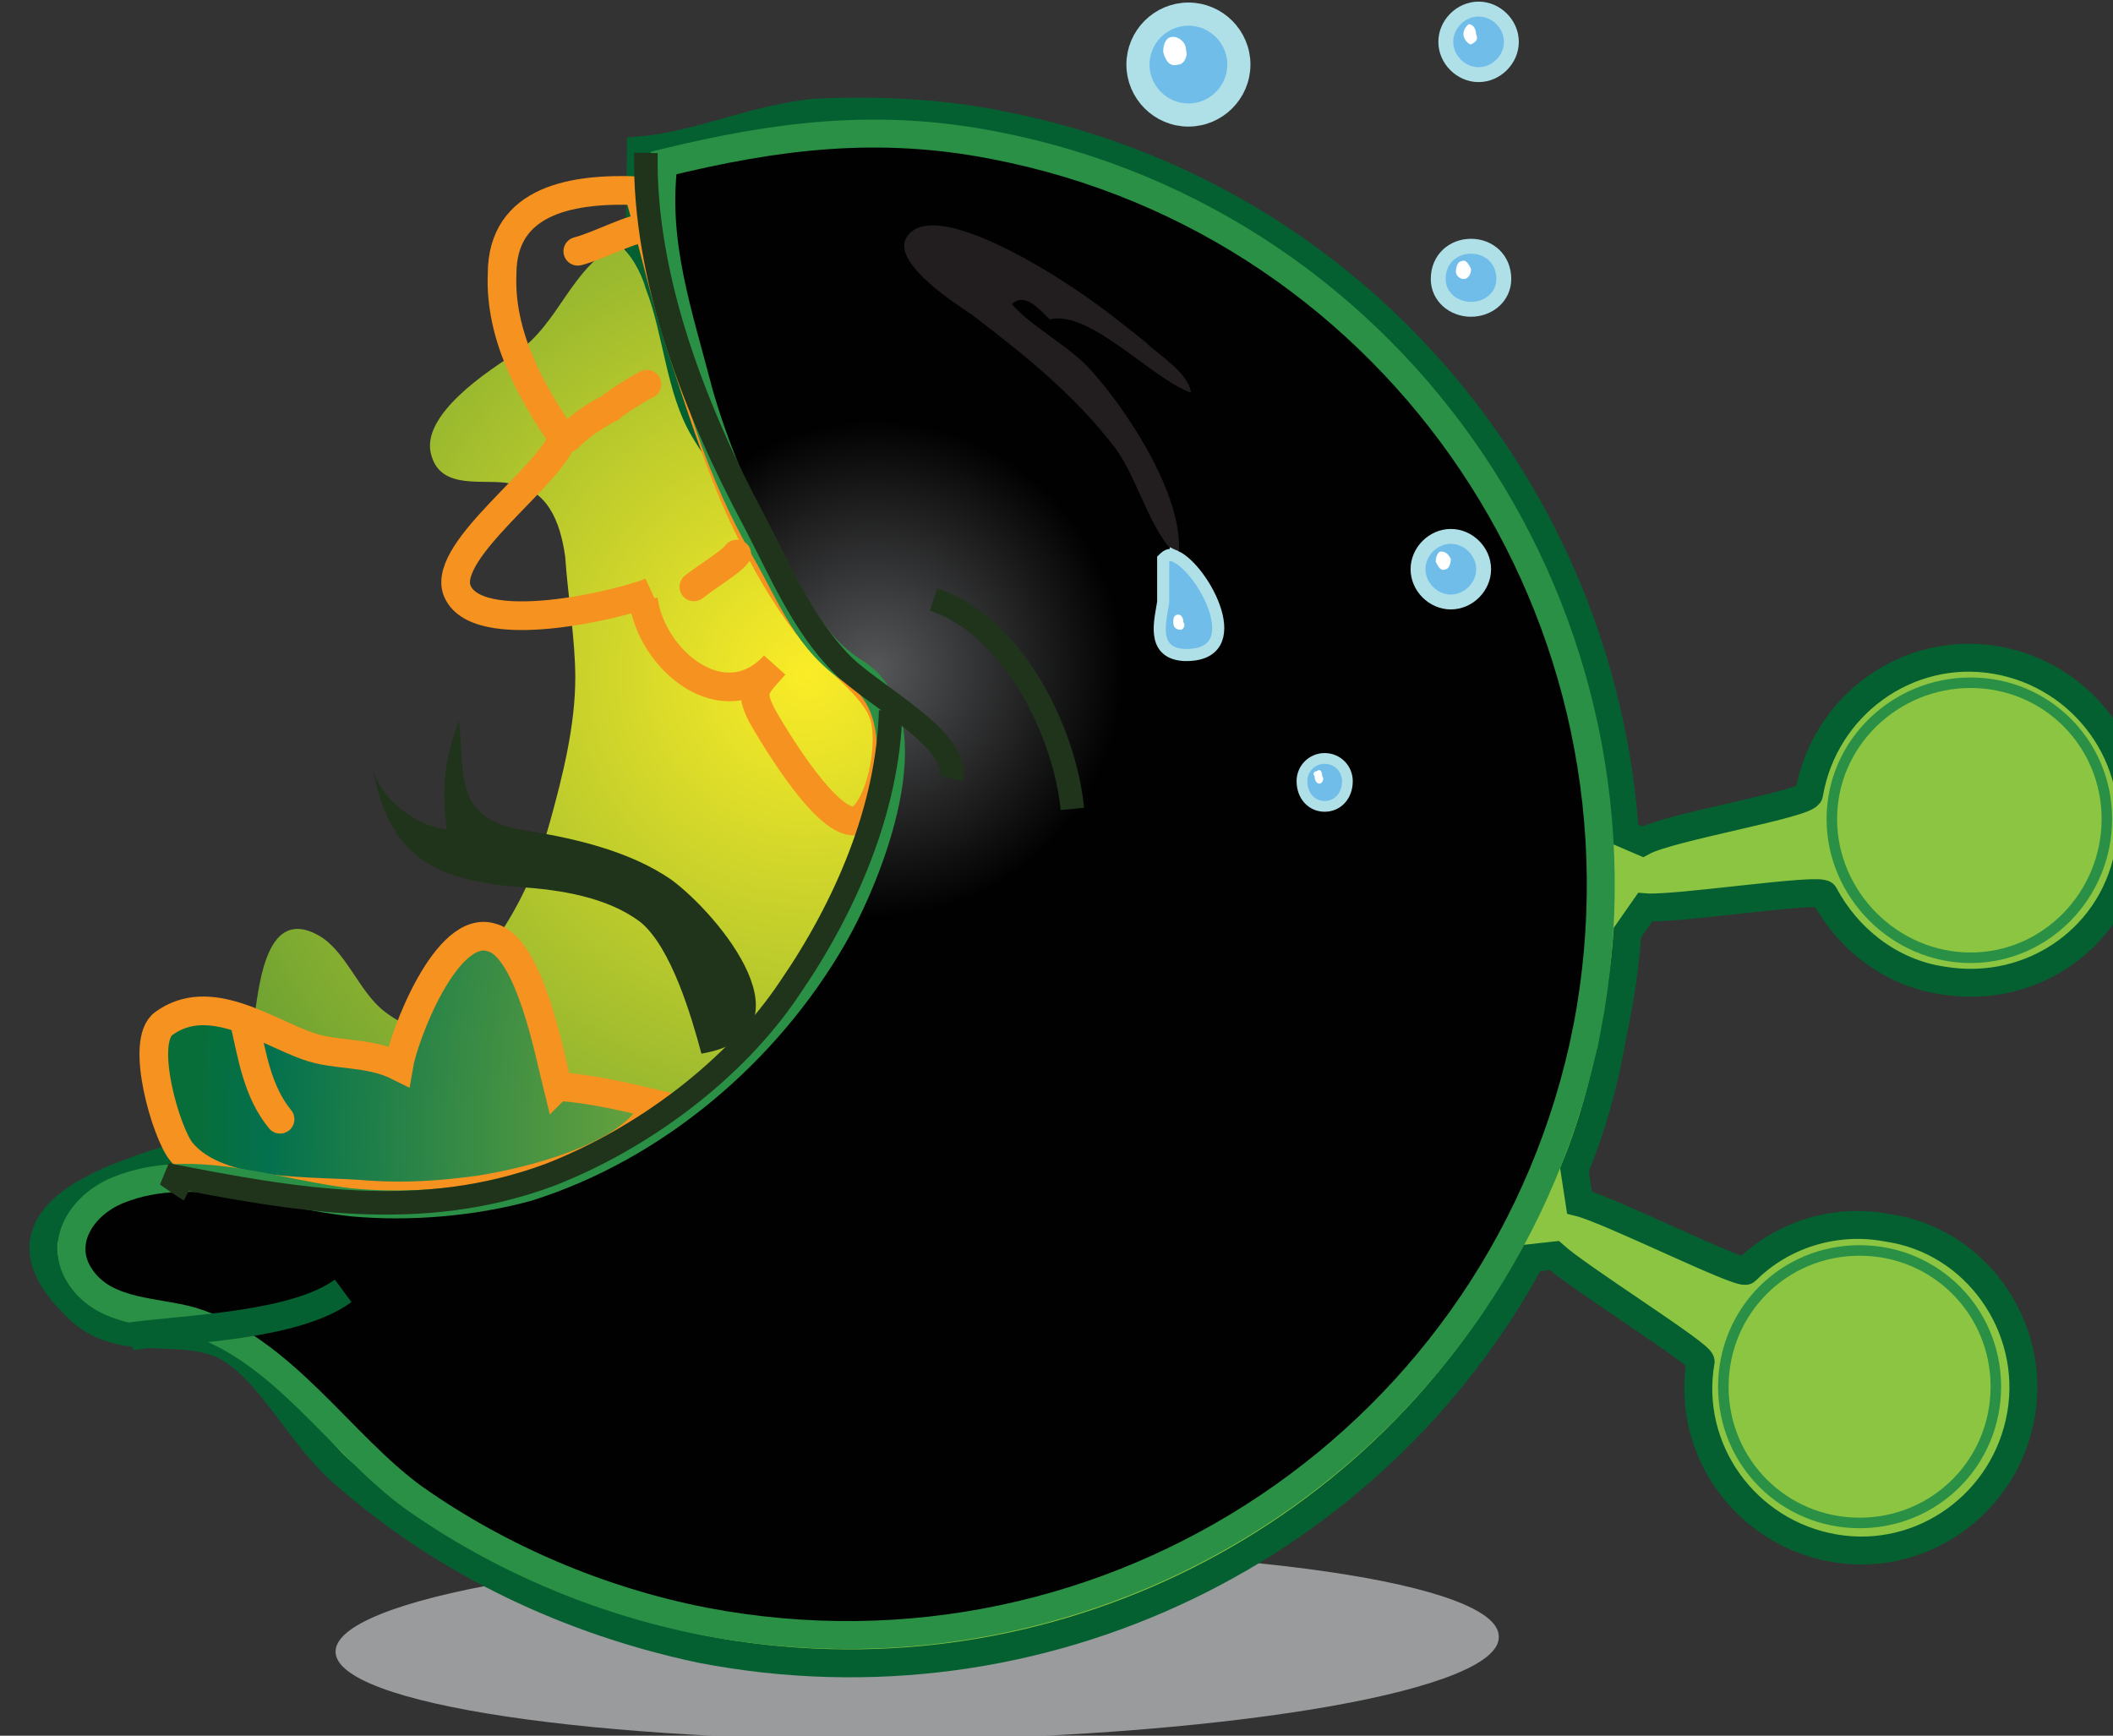 <?xml version="1.0" encoding="UTF-8" standalone="no"?>
<!-- Created with Inkscape (http://www.inkscape.org/) -->

<svg
   width="52.509mm"
   height="43.134mm"
   viewBox="0 0 52.509 43.134"
   version="1.1"
   id="svg5992"
   inkscape:version="1.2.1 (9c6d41e410, 2022-07-14, custom)"
   sodipodi:docname="9.svg"
   xmlns:inkscape="http://www.inkscape.org/namespaces/inkscape"
   xmlns:sodipodi="http://sodipodi.sourceforge.net/DTD/sodipodi-0.dtd"
   xmlns="http://www.w3.org/2000/svg"
   xmlns:svg="http://www.w3.org/2000/svg">
  <rect x="0" y="0" width="52.509" height="43.134" fill="#333333" stroke="none"/>
  <sodipodi:namedview
     id="namedview5994"
     pagecolor="#505050"
     bordercolor="#ffffff"
     borderopacity="1"
     inkscape:showpageshadow="0"
     inkscape:pageopacity="0"
     inkscape:pagecheckerboard="1"
     inkscape:deskcolor="#505050"
     inkscape:document-units="mm"
     showgrid="false"
     inkscape:zoom="0.91647663"
     inkscape:cx="64.376983"
     inkscape:cy="-12.002488"
     inkscape:current-layer="layer1" />
  <defs
     id="defs5989">
    <radialGradient
       id="SVGID_118_"
       cx="-1737.379"
       cy="1352.75"
       r="76.253"
       gradientTransform="matrix(1.347,0,0,-1.347,2475.104,1953.579)"
       gradientUnits="userSpaceOnUse">
			<stop
   offset="0"
   style="stop-color:#FFF100"
   id="stop1716" />

			<stop
   offset="0.922"
   style="stop-color:#006E3A"
   id="stop1718" />

			<stop
   offset="1"
   style="stop-color:#005C36"
   id="stop1720" />

		</radialGradient>
    <radialGradient
       id="SVGID_119_"
       cx="-28975.201"
       cy="216694.47"
       r="9004656"
       gradientTransform="matrix(1.347,0,0,-1.347,2471.071,2080.593)"
       gradientUnits="userSpaceOnUse">
			<stop
   offset="0"
   style="stop-color:#FFF100"
   id="stop1725" />

			<stop
   offset="1"
   style="stop-color:#006E3A"
   id="stop1727" />

		</radialGradient>
    <radialGradient
       id="SVGID_120_"
       cx="-24072.584"
       cy="213092.28"
       r="8834610"
       gradientTransform="matrix(1.347,0,0,-1.347,2389.36,2050.266)"
       gradientUnits="userSpaceOnUse">
			<stop
   offset="0"
   style="stop-color:#FFF100"
   id="stop1732" />

			<stop
   offset="1"
   style="stop-color:#006E3A"
   id="stop1734" />

		</radialGradient>
    <radialGradient
       id="SVGID_112_"
       cx="-893.477"
       cy="1309.47"
       r="70.514"
       gradientTransform="matrix(1.347,0,0,-1.347,1798.237,1918.416)"
       gradientUnits="userSpaceOnUse">
		<stop
   offset="0"
   style="stop-color:#FFF100"
   id="stop1614" />

		<stop
   offset="1"
   style="stop-color:#006E3A"
   id="stop1616" />

	</radialGradient>
    <radialGradient
       id="SVGID_113_"
       cx="-974.059"
       cy="1466.622"
       r="12.85"
       gradientTransform="matrix(1.349,0,0,-1.349,1867.437,2047.622)"
       gradientUnits="userSpaceOnUse">
		<stop
   offset="0"
   style="stop-color:#FFF100"
   id="stop1621" />

		<stop
   offset="1"
   style="stop-color:#006E3A"
   id="stop1623" />

	</radialGradient>
    <radialGradient
       id="SVGID_114_"
       cx="-874.622"
       cy="1466.742"
       r="12.851"
       gradientTransform="matrix(1.349,0,0,-1.349,1787.459,2047.595)"
       gradientUnits="userSpaceOnUse">
		<stop
   offset="0"
   style="stop-color:#FFF100"
   id="stop1628" />

		<stop
   offset="1"
   style="stop-color:#006E3A"
   id="stop1630" />

	</radialGradient>
    <radialGradient
       id="SVGID_115_"
       cx="-2215.643"
       cy="1622.572"
       r="26.633"
       gradientTransform="matrix(1.951,0,0,-1.951,4919.958,3316.384)"
       gradientUnits="userSpaceOnUse">
		<stop
   offset="0"
   style="stop-color:#555658"
   id="stop1635" />

		<stop
   offset="1"
   style="stop-color:#000000"
   id="stop1637" />

	</radialGradient>
    <radialGradient
       id="SVGID_116_"
       cx="-641.423"
       cy="1259.461"
       r="42.783"
       gradientTransform="matrix(1.272,0,0,-1.272,1409.005,1751.703)"
       gradientUnits="userSpaceOnUse">
		<stop
   offset="0"
   style="stop-color:#555658"
   id="stop1642" />

		<stop
   offset="1"
   style="stop-color:#000000"
   id="stop1644" />

	</radialGradient>
    <radialGradient
       id="SVGID_117_"
       cx="-1951.996"
       cy="1344.262"
       r="10.348"
       gradientTransform="matrix(1.761,0,0,-1.761,4009.84,2602.632)"
       gradientUnits="userSpaceOnUse">
		<stop
   offset="0"
   style="stop-color:#1D3319"
   id="stop1649" />

		<stop
   offset="1"
   style="stop-color:#006E3A"
   id="stop1651" />

	</radialGradient>
    <radialGradient
       id="SVGID_100_"
       cx="-519.217"
       cy="1321.958"
       r="74.126"
       gradientTransform="matrix(1.347,0,0,-1.347,1499.049,1928.647)"
       gradientUnits="userSpaceOnUse">
			<stop
   offset="0"
   style="stop-color:#FFF100"
   id="stop1456" />

			<stop
   offset="0.922"
   style="stop-color:#006E3A"
   id="stop1458" />

			<stop
   offset="1"
   style="stop-color:#005C36"
   id="stop1460" />

		</radialGradient>
    <radialGradient
       id="SVGID_101_"
       cx="-607.611"
       cy="1482.771"
       r="13.502"
       gradientTransform="matrix(1.347,0,0,-1.347,1569.248,2057.402)"
       gradientUnits="userSpaceOnUse">
			<stop
   offset="0"
   style="stop-color:#FFF100"
   id="stop1465" />

			<stop
   offset="1"
   style="stop-color:#006E3A"
   id="stop1467" />

		</radialGradient>
    <radialGradient
       id="SVGID_102_"
       cx="-502.64"
       cy="1487.033"
       r="13.506"
       gradientTransform="matrix(1.347,0,0,-1.347,1484.582,2059.993)"
       gradientUnits="userSpaceOnUse">
			<stop
   offset="0"
   style="stop-color:#FFF100"
   id="stop1472" />

			<stop
   offset="1"
   style="stop-color:#006E3A"
   id="stop1474" />

		</radialGradient>
    <radialGradient
       id="SVGID_103_"
       cx="1671.583"
       cy="754.521"
       r="2.725"
       gradientTransform="matrix(0.852,0,0,-0.852,-662.475,765.768)"
       gradientUnits="userSpaceOnUse">
		<stop
   offset="0"
   style="stop-color:#ECE8C7"
   id="stop1481" />

		<stop
   offset="0.02"
   style="stop-color:#ECE8C7"
   id="stop1483" />

		<stop
   offset="0.561"
   style="stop-color:#FFFFFF"
   id="stop1485" />

		<stop
   offset="1"
   style="stop-color:#CCCECF"
   id="stop1487" />

	</radialGradient>
    <radialGradient
       id="SVGID_104_"
       cx="3591.7"
       cy="184.684"
       r="28.86"
       gradientTransform="matrix(0.648,0,0,-0.648,-1555.372,179.565)"
       gradientUnits="userSpaceOnUse">
		<stop
   offset="0"
   style="stop-color:#FFF100"
   id="stop1492" />

		<stop
   offset="1"
   style="stop-color:#006E3A"
   id="stop1494" />

	</radialGradient>
    <radialGradient
       id="SVGID_105_"
       cx="2590.886"
       cy="512.975"
       r="43.756"
       gradientTransform="matrix(0.741,0,0,-0.741,-1143.101,559.523)"
       gradientUnits="userSpaceOnUse">
			<stop
   offset="0"
   style="stop-color:#EDE9C7"
   id="stop1501" />

			<stop
   offset="0.02"
   style="stop-color:#EDE9C7"
   id="stop1503" />

			<stop
   offset="0.561"
   style="stop-color:#FFFFFF"
   id="stop1505" />

			<stop
   offset="1"
   style="stop-color:#CCCECF"
   id="stop1507" />

		</radialGradient>
    <radialGradient
       id="SVGID_106_"
       cx="-140.187"
       cy="1309.392"
       r="70.511"
       gradientTransform="matrix(1.347,0,0,-1.347,1195.159,1918.511)"
       gradientUnits="userSpaceOnUse">
			<stop
   offset="0"
   style="stop-color:#FFF100"
   id="stop1545" />

			<stop
   offset="1"
   style="stop-color:#006E3A"
   id="stop1547" />

		</radialGradient>
    <radialGradient
       id="SVGID_107_"
       cx="-214.663"
       cy="1465.135"
       r="12.847"
       gradientTransform="matrix(1.347,0,0,-1.347,1254.448,2043.157)"
       gradientUnits="userSpaceOnUse">
			<stop
   offset="0"
   style="stop-color:#FFF100"
   id="stop1552" />

			<stop
   offset="1"
   style="stop-color:#006E3A"
   id="stop1554" />

		</radialGradient>
    <radialGradient
       id="SVGID_108_"
       cx="-115.169"
       cy="1465.255"
       r="12.847"
       gradientTransform="matrix(1.347,0,0,-1.347,1174.482,2043.129)"
       gradientUnits="userSpaceOnUse">
			<stop
   offset="0"
   style="stop-color:#FFF100"
   id="stop1559" />

			<stop
   offset="1"
   style="stop-color:#006E3A"
   id="stop1561" />

		</radialGradient>
    <radialGradient
       id="SVGID_109_"
       cx="-1530.179"
       cy="1762.231"
       r="7.506"
       gradientTransform="matrix(2.332,0,0,-2.332,4575.295,4249.592)"
       gradientUnits="userSpaceOnUse">
			<stop
   offset="0"
   style="stop-color:#555658"
   id="stop1566" />

			<stop
   offset="1"
   style="stop-color:#000000"
   id="stop1568" />

		</radialGradient>
    <radialGradient
       id="SVGID_110_"
       cx="37.407"
       cy="1276.431"
       r="12.524"
       gradientTransform="matrix(1.278,0,0,-1.278,957.939,1774.353)"
       gradientUnits="userSpaceOnUse">
			<stop
   offset="0"
   style="stop-color:#555658"
   id="stop1573" />

			<stop
   offset="1"
   style="stop-color:#000000"
   id="stop1575" />

		</radialGradient>
    <radialGradient
       id="SVGID_111_"
       cx="-988.563"
       cy="1368.256"
       r="34.495"
       gradientTransform="matrix(1.759,0,0,-1.759,2713.507,2632.603)"
       gradientUnits="userSpaceOnUse">
			<stop
   offset="0"
   style="stop-color:#1D3319"
   id="stop1580" />

			<stop
   offset="1"
   style="stop-color:#006E3A"
   id="stop1582" />

		</radialGradient>
    <radialGradient
       id="SVGID_93_"
       cx="240.532"
       cy="1330.773"
       r="69.32"
       gradientTransform="matrix(1.347,0,0,-1.347,890.06,1935.633)"
       gradientUnits="userSpaceOnUse">
					<stop
   offset="0"
   style="stop-color:#FFF100"
   id="stop1374" />

					<stop
   offset="0.922"
   style="stop-color:#006E3A"
   id="stop1376" />

					<stop
   offset="1"
   style="stop-color:#005C36"
   id="stop1378" />

				</radialGradient>
    <radialGradient
       id="SVGID_94_"
       cx="244.505"
       cy="1476.136"
       r="12.628"
       gradientTransform="matrix(1.347,0,0,-1.347,886.86,2052.851)"
       gradientUnits="userSpaceOnUse">
					<stop
   offset="0"
   style="stop-color:#FFF100"
   id="stop1383" />

					<stop
   offset="1"
   style="stop-color:#006E3A"
   id="stop1385" />

				</radialGradient>
    <radialGradient
       id="SVGID_95_"
       cx="335.744"
       cy="1441.651"
       r="12.628"
       gradientTransform="matrix(1.347,0,0,-1.347,813.86,2024.851)"
       gradientUnits="userSpaceOnUse">
					<stop
   offset="0"
   style="stop-color:#FFF100"
   id="stop1390" />

					<stop
   offset="1"
   style="stop-color:#006E3A"
   id="stop1392" />

				</radialGradient>
    <radialGradient
       id="SVGID_96_"
       cx="-1166.209"
       cy="1938.519"
       r="7.887"
       gradientTransform="matrix(3.141,0,0,-3.141,4937.4,6220.628)"
       gradientUnits="userSpaceOnUse">
				<stop
   offset="0"
   style="stop-color:#555658"
   id="stop1399" />

				<stop
   offset="1"
   style="stop-color:#000000"
   id="stop1401" />

			</radialGradient>
    <radialGradient
       id="SVGID_97_"
       cx="-141.555"
       cy="1484.814"
       r="7.82"
       gradientTransform="matrix(1.595,0,0,-1.595,1463.966,2511.923)"
       gradientUnits="userSpaceOnUse">
				<stop
   offset="0"
   style="stop-color:#555658"
   id="stop1406" />

				<stop
   offset="1"
   style="stop-color:#000000"
   id="stop1408" />

			</radialGradient>
    <radialGradient
       id="SVGID_98_"
       cx="117.502"
       cy="780.917"
       r="42.012"
       gradientTransform="matrix(1.412,0,0,-0.902,1051.158,928.63)"
       gradientUnits="userSpaceOnUse">
				<stop
   offset="0"
   style="stop-color:#143556"
   id="stop1413" />

				<stop
   offset="0.169"
   style="stop-color:#12395A"
   id="stop1415" />

				<stop
   offset="0.388"
   style="stop-color:#034366"
   id="stop1417" />

				<stop
   offset="0.659"
   style="stop-color:#005378"
   id="stop1419" />

				<stop
   offset="0.941"
   style="stop-color:#006C93"
   id="stop1421" />

				<stop
   offset="1"
   style="stop-color:#00729A"
   id="stop1423" />

			</radialGradient>
    <radialGradient
       id="SVGID_99_"
       cx="2348.722"
       cy="573.132"
       r="44.714"
       gradientTransform="matrix(0.769,0,0,-0.769,-604.15,622.575)"
       gradientUnits="userSpaceOnUse">
					<stop
   offset="0"
   style="stop-color:#EDE9C7"
   id="stop1428" />

					<stop
   offset="0.02"
   style="stop-color:#EDE9C7"
   id="stop1430" />

					<stop
   offset="0.561"
   style="stop-color:#FFFFFF"
   id="stop1432" />

					<stop
   offset="1"
   style="stop-color:#CCCECF"
   id="stop1434" />

				</radialGradient>
    <radialGradient
       id="SVGID_89_"
       cx="456.202"
       cy="1641.38"
       r="11.862"
       gradientTransform="matrix(1.534,0,0,-1.534,776.211,2571.227)"
       gradientUnits="userSpaceOnUse">
		<stop
   offset="0"
   style="stop-color:#FFF100"
   id="stop1293" />

		<stop
   offset="1"
   style="stop-color:#006E3A"
   id="stop1295" />

	</radialGradient>
    <radialGradient
       id="SVGID_90_"
       cx="-1035.807"
       cy="1731.382"
       r="13.506"
       gradientTransform="matrix(5.064,0,0,-5.064,6676.628,9004.278)"
       gradientUnits="userSpaceOnUse">
		<stop
   offset="0"
   style="stop-color:#1F341B"
   id="stop1300" />

		<stop
   offset="0.231"
   style="stop-color:#1F351C"
   id="stop1302" />

		<stop
   offset="0.42"
   style="stop-color:#213A1F"
   id="stop1304" />

		<stop
   offset="0.588"
   style="stop-color:#214325"
   id="stop1306" />

		<stop
   offset="0.749"
   style="stop-color:#214F2B"
   id="stop1308" />

		<stop
   offset="0.91"
   style="stop-color:#196034"
   id="stop1310" />

		<stop
   offset="1"
   style="stop-color:#076E3A"
   id="stop1312" />

	</radialGradient>
    <radialGradient
       id="SVGID_91_"
       cx="-934.266"
       cy="1884.12"
       r="6.483"
       gradientTransform="matrix(4.198,0,0,-4.198,5347.268,8090.316)"
       gradientUnits="userSpaceOnUse">
		<stop
   offset="0"
   style="stop-color:#ECE8C7"
   id="stop1317" />

		<stop
   offset="0.02"
   style="stop-color:#ECE8C7"
   id="stop1319" />

		<stop
   offset="0.561"
   style="stop-color:#FFFFFF"
   id="stop1321" />

		<stop
   offset="1"
   style="stop-color:#CCCECF"
   id="stop1323" />

	</radialGradient>
    <radialGradient
       id="SVGID_92_"
       cx="2264.436"
       cy="612.742"
       r="2.601"
       gradientTransform="matrix(0.787,0,0,-0.787,-333.589,646.64)"
       gradientUnits="userSpaceOnUse">
		<stop
   offset="0"
   style="stop-color:#EDE9C7"
   id="stop1340" />

		<stop
   offset="0.02"
   style="stop-color:#EDE9C7"
   id="stop1342" />

		<stop
   offset="0.561"
   style="stop-color:#FFFFFF"
   id="stop1344" />

		<stop
   offset="1"
   style="stop-color:#CCCECF"
   id="stop1346" />

	</radialGradient>
    <radialGradient
       id="SVGID_82_"
       cx="1055.088"
       cy="1309.387"
       r="70.511"
       gradientTransform="matrix(1.347,0,0,-1.347,237.193,1918.47)"
       gradientUnits="userSpaceOnUse">
			<stop
   offset="0"
   style="stop-color:#FFF100"
   id="stop1219" />

			<stop
   offset="1"
   style="stop-color:#006E3A"
   id="stop1221" />

		</radialGradient>
    <radialGradient
       id="SVGID_83_"
       cx="980.128"
       cy="1465.144"
       r="12.847"
       gradientTransform="matrix(1.347,0,0,-1.347,297.382,2043.238)"
       gradientUnits="userSpaceOnUse">
			<stop
   offset="0"
   style="stop-color:#FFF100"
   id="stop1226" />

			<stop
   offset="1"
   style="stop-color:#006E3A"
   id="stop1228" />

		</radialGradient>
    <radialGradient
       id="SVGID_84_"
       cx="1079.046"
       cy="1465.275"
       r="12.847"
       gradientTransform="matrix(1.347,0,0,-1.347,218.337,2043.306)"
       gradientUnits="userSpaceOnUse">
			<stop
   offset="0"
   style="stop-color:#FFF100"
   id="stop1233" />

			<stop
   offset="1"
   style="stop-color:#006E3A"
   id="stop1235" />

		</radialGradient>
    <radialGradient
       id="SVGID_85_"
       cx="710.825"
       cy="1526.501"
       r="13.781"
       gradientTransform="matrix(1.699,0,0,-1.699,457.663,2741.256)"
       gradientUnits="userSpaceOnUse">
			<stop
   offset="0"
   style="stop-color:#555658"
   id="stop1240" />

			<stop
   offset="1"
   style="stop-color:#000000"
   id="stop1242" />

		</radialGradient>
    <radialGradient
       id="SVGID_86_"
       cx="1158.037"
       cy="1266.334"
       r="18.348"
       gradientTransform="matrix(1.276,0,0,-1.276,184.494,1763.274)"
       gradientUnits="userSpaceOnUse">
			<stop
   offset="0"
   style="stop-color:#555658"
   id="stop1247" />

			<stop
   offset="1"
   style="stop-color:#000000"
   id="stop1249" />

		</radialGradient>
    <radialGradient
       id="SVGID_87_"
       cx="542.294"
       cy="1367.533"
       r="59.939"
       gradientTransform="matrix(1.758,0,0,-1.758,660.518,2630.349)"
       gradientUnits="userSpaceOnUse">
			<stop
   offset="0"
   style="stop-color:#1D3319"
   id="stop1254" />

			<stop
   offset="1"
   style="stop-color:#006E3A"
   id="stop1256" />

		</radialGradient>
    <radialGradient
       id="SVGID_88_"
       cx="2466.901"
       cy="519.953"
       r="56.458"
       gradientTransform="matrix(0.744,0,0,-0.744,-195.575,570.769)"
       gradientUnits="userSpaceOnUse">
				<stop
   offset="0"
   style="stop-color:#EDE9C7"
   id="stop1261" />

				<stop
   offset="0.02"
   style="stop-color:#EDE9C7"
   id="stop1263" />

				<stop
   offset="0.561"
   style="stop-color:#FFFFFF"
   id="stop1265" />

				<stop
   offset="1"
   style="stop-color:#CCCECF"
   id="stop1267" />

			</radialGradient>
    <radialGradient
       id="SVGID_79_"
       cx="824.358"
       cy="1701.902"
       r="44.883"
       gradientTransform="matrix(2.321,0,0,-2.321,-78.783,4110.976)"
       gradientUnits="userSpaceOnUse">
		<stop
   offset="0"
   style="stop-color:#FBEC27"
   id="stop1121" />

		<stop
   offset="1"
   style="stop-color:#0B6E3A"
   id="stop1123" />

	</radialGradient>
    <radialGradient
       id="SVGID_80_"
       cx="630.01"
       cy="1788.583"
       r="23.645"
       gradientTransform="matrix(4.018,0,0,-4.018,-659.029,7390.256)"
       gradientUnits="userSpaceOnUse">
		<stop
   offset="0"
   style="stop-color:#FBED22"
   id="stop1130" />

		<stop
   offset="0.929"
   style="stop-color:#04714E"
   id="stop1132" />

		<stop
   offset="1"
   style="stop-color:#076E3A"
   id="stop1134" />

	</radialGradient>
    <radialGradient
       id="SVGID_81_"
       cx="1816.611"
       cy="980.991"
       r="22.937"
       gradientTransform="matrix(1.014,0,0,-1.014,-1.111,1155.001)"
       gradientUnits="userSpaceOnUse">
		<stop
   offset="0"
   style="stop-color:#565759"
   id="stop1139" />

		<stop
   offset="1"
   style="stop-color:#010101"
   id="stop1141" />

	</radialGradient>
  </defs>
  <g
     inkscape:label="Layer 1"
     inkscape:groupmode="layer"
     id="layer1"
     transform="translate(-196.439,-126.195)">
    <g
       id="_717215952"
       transform="matrix(0.265,0,0,0.265,-269.67,100.348)">
	<path
   fill="#bcbdbf"
   fill-opacity="0.749"
   d="m 1790.37,252.422 c 0,-4.969 24.371,-9.228 54.422,-9.465 30.287,-0.473 54.658,3.076 54.658,8.045 0.237,4.969 -24.135,9.228 -54.422,9.701 -30.05,0.237 -54.658,-3.312 -54.658,-8.281 z"
   id="path1117" />

	<path
   fill="#8bc541"
   stroke="#046031"
   stroke-width="2.619"
   d="m 1902.526,215.51 c -14.67,27.211 -45.904,42.828 -77.847,36.676 -12.304,-2.603 -23.898,-8.045 -33.363,-16.327 -3.786,-3.076 -6.625,-8.991 -10.411,-11.594 -4.496,-3.076 -10.648,0.237 -14.907,-4.259 -6.862,-6.625 -0.71,-10.411 5.206,-12.541 6.625,-2.603 13.96,-3.076 20.822,-5.915 6.625,-2.839 12.541,-7.335 17.983,-12.541 11.121,-10.884 19.639,-26.974 17.273,-42.354 -0.947,-5.442 -4.259,-10.411 -6.389,-15.38 -2.603,-6.625 -1.893,-13.014 -1.893,-19.639 5.442,-0.473 10.884,-3.076 16.563,-3.549 5.679,-0.237 11.594,0 17.273,1.183 32.89,6.389 56.315,34.309 58.444,66.489 l 1.656,0.71 c 2.603,-1.42 15.617,-3.549 15.617,-4.496 1.42,-8.282 9.228,-13.96 17.51,-12.541 8.282,1.42 13.96,9.228 12.541,17.51 -1.183,8.282 -8.991,13.96 -17.51,12.541 -4.969,-0.71 -8.991,-4.022 -11.121,-8.045 -0.237,-0.71 -13.96,1.42 -16.8,1.183 l -1.656,2.366 c -0.237,3.313 -0.71,6.389 -1.42,9.701 -0.71,4.259 -1.893,8.518 -3.549,12.541 l 0.473,3.076 c 2.839,0.71 15.143,6.862 15.617,6.389 3.313,-3.313 8.281,-4.969 13.25,-4.022 8.281,1.183 13.96,9.228 12.541,17.51 -1.42,8.282 -9.228,13.96 -17.51,12.541 -8.281,-1.42 -13.96,-9.228 -12.541,-17.51 0,-0.71 -11.358,-7.808 -13.724,-9.938 z"
   id="path1119" />

	
		<radialGradient
   id="radialGradient9277"
   cx="824.358"
   cy="1701.902"
   r="44.883"
   gradientTransform="matrix(2.321,0,0,-2.321,-78.783,4110.976)"
   gradientUnits="userSpaceOnUse">
		<stop
   offset="0"
   style="stop-color:#FBEC27"
   id="stop9273" />

		<stop
   offset="1"
   style="stop-color:#0B6E3A"
   id="stop9275" />

	</radialGradient>

	<path
   fill="url(#SVGID_79_)"
   d="m 1841.716,167.713 c -0.71,7.335 -4.969,15.143 -8.518,20.822 -1.893,3.313 -4.732,5.915 -7.335,8.518 -1.893,1.656 -3.786,3.549 -5.679,4.969 -8.045,5.915 -16.327,8.991 -26.738,8.045 -4.496,-0.473 -8.991,-1.42 -13.25,-2.603 0.237,-1.893 1.656,-3.313 2.13,-4.969 0.473,-1.183 0.237,-3.076 0.237,-4.259 0.237,-1.893 0.237,-3.786 0.237,-5.679 0.473,-3.076 1.183,-9.938 5.915,-7.335 2.603,1.42 3.786,5.206 6.152,7.098 4.496,3.549 5.206,-0.473 8.282,-3.786 3.549,-4.022 5.915,-8.755 7.335,-13.96 1.183,-4.259 2.366,-8.991 2.366,-13.487 0,-3.549 -0.71,-7.808 -0.947,-11.358 -0.473,-3.313 -1.656,-6.389 -5.206,-6.862 -2.366,-0.473 -6.389,0.71 -7.335,-2.603 -1.183,-3.786 5.442,-8.045 8.045,-9.701 4.022,-2.839 4.969,-7.808 9.465,-10.174 1.183,0.946 2.13,2.603 2.603,4.259 1.656,4.259 1.893,9.701 4.259,13.724 1.893,3.313 4.732,5.915 6.625,9.465 3.076,6.152 11.358,9.938 11.594,17.036 -10e-4,0.947 -10e-4,1.894 -0.237,2.84 z"
   id="path1126"
   style="fill:url(#SVGID_79_)" />

	<path
   fill="none"
   stroke="#f6921f"
   stroke-width="2.688"
   stroke-linecap="round"
   d="m 1829.648,148.074 c -2.839,-5.442 -4.732,-11.594 -6.625,-17.273 -1.656,-4.969 -2.839,-10.411 -4.259,-15.38 -5.915,-0.237 -12.777,0.71 -12.777,7.808 -0.237,5.679 2.603,10.884 5.679,15.38 -1.183,3.549 -11.121,10.411 -9.938,14.197 1.656,4.732 15.38,1.42 18.219,0.237 -0.473,0.237 -0.473,0.473 -0.71,0.71 0.71,5.679 7.572,11.358 12.304,6.152 -1.893,2.13 -2.366,2.366 -1.183,4.732 0.947,1.656 6.625,11.358 9.228,9.701 2.13,-1.656 3.076,-7.572 2.13,-9.938 -0.947,-2.603 -4.496,-4.969 -6.389,-7.335 -2.129,-2.602 -4.022,-5.678 -5.679,-8.991"
   id="path1128" />

	
		<radialGradient
   id="radialGradient9287"
   cx="630.01"
   cy="1788.583"
   r="23.645"
   gradientTransform="matrix(4.018,0,0,-4.018,-659.029,7390.256)"
   gradientUnits="userSpaceOnUse">
		<stop
   offset="0"
   style="stop-color:#FBED22"
   id="stop9281" />

		<stop
   offset="0.929"
   style="stop-color:#04714E"
   id="stop9283" />

		<stop
   offset="1"
   style="stop-color:#076E3A"
   id="stop9285" />

	</radialGradient>

	<path
   fill="url(#SVGID_80_)"
   stroke="#f6921f"
   stroke-width="2.688"
   d="m 1811.192,199.42 c 3.313,0.237 6.152,0.946 9.228,1.656 -1.893,4.969 -12.067,7.335 -16.563,8.045 -3.549,0.473 -6.625,0.71 -10.411,0.473 -4.969,-0.473 -13.96,0.237 -17.51,-4.022 -1.42,-1.656 -4.022,-10.411 -1.656,-12.067 4.259,-3.076 9.465,0.71 13.487,2.13 2.603,0.946 5.679,0.473 8.518,1.893 0.473,-2.839 4.496,-13.487 8.755,-12.067 3.549,0.945 5.442,11.119 6.152,13.959 z"
   id="path1137"
   style="fill:url(#SVGID_80_)" />

	
		<radialGradient
   id="radialGradient9294"
   cx="1816.611"
   cy="980.991"
   r="22.937"
   gradientTransform="matrix(1.014,0,0,-1.014,-1.111,1155.001)"
   gradientUnits="userSpaceOnUse">
		<stop
   offset="0"
   style="stop-color:#565759"
   id="stop9290" />

		<stop
   offset="1"
   style="stop-color:#010101"
   id="stop9292" />

	</radialGradient>

	<path
   fill="url(#SVGID_81_)"
   stroke="#2a9045"
   stroke-width="2.619"
   d="m 1907.732,193.978 c -7.572,38.095 -44.484,62.94 -82.816,55.605 -9.701,-1.893 -19.166,-5.915 -27.211,-11.594 -6.862,-4.969 -12.304,-13.96 -20.822,-16.563 -3.313,-0.946 -7.808,-0.71 -10.174,-3.786 -2.603,-3.313 -0.237,-7.098 3.313,-8.518 7.099,-2.839 14.907,0.473 22.005,1.183 5.206,0.473 11.121,0 16.327,-1.42 12.067,-3.786 22.479,-12.777 28.631,-23.425 3.313,-5.679 9.228,-20.349 2.13,-24.845 -4.496,-2.839 -5.915,-7.098 -8.518,-11.594 -2.603,-4.496 -4.732,-9.701 -6.152,-14.67 -1.893,-7.335 -4.259,-13.96 -3.313,-21.532 10.648,-2.603 20.112,-3.786 30.997,-1.656 38.093,7.334 62.938,44.483 55.603,82.815 z"
   id="path1144"
   style="fill:url(#SVGID_81_)" />

	<g
   id="g1150">
		<path
   fill="none"
   d="m 1943.697,161.561 c 7.099,0 12.777,5.679 12.777,12.777 0,7.098 -5.679,13.014 -12.777,13.014 -7.098,0 -13.014,-5.915 -13.014,-13.014 0,-7.099 5.916,-12.777 13.014,-12.777 z"
   id="path1146" />

		<path
   fill="none"
   stroke="#2a9045"
   stroke-width="0.986"
   d="m 1943.697,161.561 c 7.099,0 12.777,5.679 12.777,12.777 0,7.098 -5.679,13.014 -12.777,13.014 -7.098,0 -13.014,-5.915 -13.014,-13.014 0,-7.099 5.916,-12.777 13.014,-12.777 z"
   id="path1148" />

	</g>

	<g
   id="g1156">
		<path
   fill="none"
   d="m 1933.286,214.8 c 7.099,0 12.777,5.679 12.777,12.777 0,7.098 -5.679,12.777 -12.777,12.777 -7.098,0 -12.777,-5.679 -12.777,-12.777 0,-7.098 5.679,-12.777 12.777,-12.777 z"
   id="path1152" />

		<path
   fill="none"
   stroke="#2a9045"
   stroke-width="0.986"
   d="m 1933.286,214.8 c 7.099,0 12.777,5.679 12.777,12.777 0,7.098 -5.679,12.777 -12.777,12.777 -7.098,0 -12.777,-5.679 -12.777,-12.777 0,-7.098 5.679,-12.777 12.777,-12.777 z"
   id="path1154" />

	</g>

	<path
   fill="#221e1f"
   d="m 1869.4,149.73 c 0.71,-5.206 -4.496,-13.251 -7.808,-17.036 -2.13,-2.603 -5.679,-4.259 -7.808,-6.625 1.183,-1.183 2.603,0.473 3.549,1.42 3.786,-0.946 9.701,5.679 13.251,6.862 -0.237,-1.893 -3.076,-3.549 -4.259,-4.732 -2.366,-1.893 -4.732,-3.786 -7.335,-5.442 -2.13,-1.42 -13.014,-8.282 -15.143,-4.259 -1.183,2.366 4.732,6.152 6.152,7.098 4.969,3.786 9.701,7.572 13.487,12.541 2.128,2.838 3.311,8.044 5.914,10.173 z"
   id="path1158" />

	<g
   id="g1164">
		<path
   fill="#70bde9"
   stroke="#afe0e8"
   stroke-width="2.169"
   d="m 1870.346,98.858 c 2.603,0 4.732,2.13 4.732,4.732 0,2.603 -2.13,4.732 -4.732,4.732 -2.602,0 -4.732,-2.13 -4.732,-4.732 0,-2.603 2.13,-4.732 4.732,-4.732 z"
   id="path1160" />

		<path
   fill="#ffffff"
   d="m 1867.98,102.407 c 0,-0.71 0.237,-1.42 0.946,-1.42 0.473,0 1.183,0.473 1.183,1.183 0.237,0.71 -0.237,1.42 -0.71,1.42 -0.709,0.237 -1.182,-0.236 -1.419,-1.183 z"
   id="path1162" />

	</g>

	<g
   id="g1170">
		<path
   fill="#70bde9"
   stroke="#afe0e8"
   stroke-width="1.395"
   d="m 1896.847,120.627 c 1.656,0 3.076,1.183 3.076,3.076 0,1.656 -1.42,2.839 -3.076,2.839 -1.656,0 -3.076,-1.183 -3.076,-2.839 0,-1.893 1.42,-3.076 3.076,-3.076 z"
   id="path1166" />

		<path
   fill="#ffffff"
   d="m 1895.428,122.993 c 0,-0.473 0.237,-0.946 0.473,-0.946 0.473,-0.237 0.71,0.237 0.947,0.71 0,0.473 -0.237,0.946 -0.71,0.946 -0.237,0 -0.71,-0.237 -0.71,-0.71 z"
   id="path1168" />

	</g>

	<g
   id="g1176">
		<path
   fill="#70bde9"
   stroke="#afe0e8"
   stroke-width="1.395"
   d="m 1894.954,147.837 c 1.656,0 3.076,1.42 3.076,3.076 0,1.656 -1.42,3.076 -3.076,3.076 -1.656,0 -3.076,-1.42 -3.076,-3.076 0,-1.656 1.42,-3.076 3.076,-3.076 z"
   id="path1172" />

		<path
   fill="#ffffff"
   d="m 1893.535,150.204 c 0,-0.473 0.237,-0.946 0.473,-0.946 0.473,0 0.71,0.237 0.947,0.71 0,0.473 -0.237,0.946 -0.473,0.946 -0.474,0.236 -0.711,-0.237 -0.947,-0.71 z"
   id="path1174" />

	</g>

	<g
   id="g1182">
		<path
   fill="#70bde9"
   stroke="#afe0e8"
   stroke-width="1.008"
   d="m 1883.124,168.66 c 1.183,0 2.13,0.946 2.13,2.13 0,1.42 -0.947,2.366 -2.13,2.366 -1.183,0 -2.13,-0.946 -2.13,-2.366 0,-1.184 0.947,-2.13 2.13,-2.13 z"
   id="path1178" />

		<path
   fill="#ffffff"
   d="m 1882.177,170.316 c -0.237,-0.237 0,-0.473 0.237,-0.473 0.237,-0.237 0.473,0 0.473,0.473 0.237,0.237 0,0.71 -0.237,0.71 -0.237,0 -0.473,-0.237 -0.473,-0.71 z"
   id="path1180" />

	</g>

	<g
   id="g1188">
		<path
   fill="#70bde9"
   stroke="#afe0e8"
   stroke-width="1.395"
   d="m 1897.557,98.385 c 1.656,0 3.076,1.42 3.076,3.076 0,1.656 -1.42,3.076 -3.076,3.076 -1.656,0 -3.076,-1.42 -3.076,-3.076 0,-1.657 1.42,-3.076 3.076,-3.076 z"
   id="path1184" />

		<path
   fill="#ffffff"
   d="m 1896.137,100.751 c 0,-0.473 0.237,-0.71 0.473,-0.946 0.473,0 0.71,0.473 0.71,0.946 0.237,0.473 0,0.71 -0.473,0.946 -0.236,0 -0.71,-0.473 -0.71,-0.946 z"
   id="path1186" />

	</g>

	<g
   id="g1194">
		<path
   fill="#70bde9"
   stroke="#afe0e8"
   stroke-width="1.133"
   d="m 1869.163,149.73 c 2.603,1.183 7.099,9.465 0.71,9.228 -3.076,-0.237 -2.13,-3.313 -1.893,-4.969 0,-0.71 0,-3.786 0,-4.022 0.473,-0.473 0.71,-0.473 1.183,-0.237 z"
   id="path1190" />

		<path
   fill="#ffffff"
   d="m 1868.927,155.882 c 0,-0.237 0,-0.71 0.473,-0.71 0.237,0 0.473,0.237 0.473,0.71 0.237,0.237 0,0.71 -0.237,0.71 -0.473,0 -0.709,-0.236 -0.709,-0.71 z"
   id="path1192" />

	</g>

	<path
   fill="none"
   stroke="#046031"
   stroke-width="2.619"
   d="m 1771.204,222.845 c 5.205,-0.71 15.38,-0.946 19.876,-4.259"
   id="path1196" />

	<path
   fill="none"
   stroke="#1f341b"
   stroke-width="2.209"
   d="m 1846.448,153.753 c 7.335,2.366 12.304,12.304 13.014,19.639"
   id="path1198" />

	<path
   fill="none"
   stroke="#1f341b"
   stroke-width="2.209"
   d="m 1776.646,209.121 c -0.473,-0.237 -1.42,-0.946 -2.13,-1.42 12.067,2.366 23.898,4.496 35.966,0 8.518,-3.313 17.273,-9.701 22.479,-17.51 5.206,-7.572 9.228,-16.8 9.465,-26.028"
   id="path1200" />

	<path
   fill="none"
   stroke="#f6921f"
   stroke-width="2.688"
   stroke-linecap="round"
   d="m 1812.139,138.609 c 1.183,-1.183 2.603,-2.13 4.022,-2.839 0.71,-0.71 4.022,-2.603 3.313,-2.13"
   id="path1202" />

	<path
   fill="none"
   stroke="#f6921f"
   stroke-width="2.688"
   stroke-linecap="round"
   d="m 1823.97,152.57 c 1.183,-0.946 3.549,-2.366 4.022,-3.076"
   id="path1204" />

	<path
   fill="none"
   stroke="#f6921f"
   stroke-width="2.688"
   stroke-linecap="round"
   d="m 1813.085,121.1 c 1.893,-0.473 5.442,-2.366 6.389,-2.13"
   id="path1206" />

	<path
   fill="none"
   stroke="#f6921f"
   stroke-width="2.688"
   stroke-linecap="round"
   d="m 1781.852,193.504 c 0.71,3.076 1.183,6.389 3.313,8.991"
   id="path1208" />

	<path
   fill="#1f341b"
   d="m 1807.643,180.727 c -8.755,-0.71 -12.541,-3.313 -13.96,-12.067 0.237,3.313 4.022,6.389 7.098,6.625 -0.473,-3.786 -0.237,-6.625 1.183,-10.174 0.473,6.152 -0.237,9.465 6.862,10.411 4.259,0.71 9.228,1.893 13.014,4.496 4.496,3.313 13.724,14.434 2.839,16.327 -0.947,-3.549 -2.839,-9.938 -5.679,-12.304 -3.075,-2.367 -7.571,-3.077 -11.357,-3.314 z"
   id="path1210" />

	<path
   fill="none"
   stroke="#1f341b"
   stroke-width="2.209"
   d="m 1819.474,111.872 c -0.237,11.831 4.732,24.371 10.174,34.546 2.366,4.496 4.496,9.701 8.282,13.487 2.839,2.839 11.121,7.098 10.174,10.648"
   id="path1212" />

</g>
  </g>
</svg>
